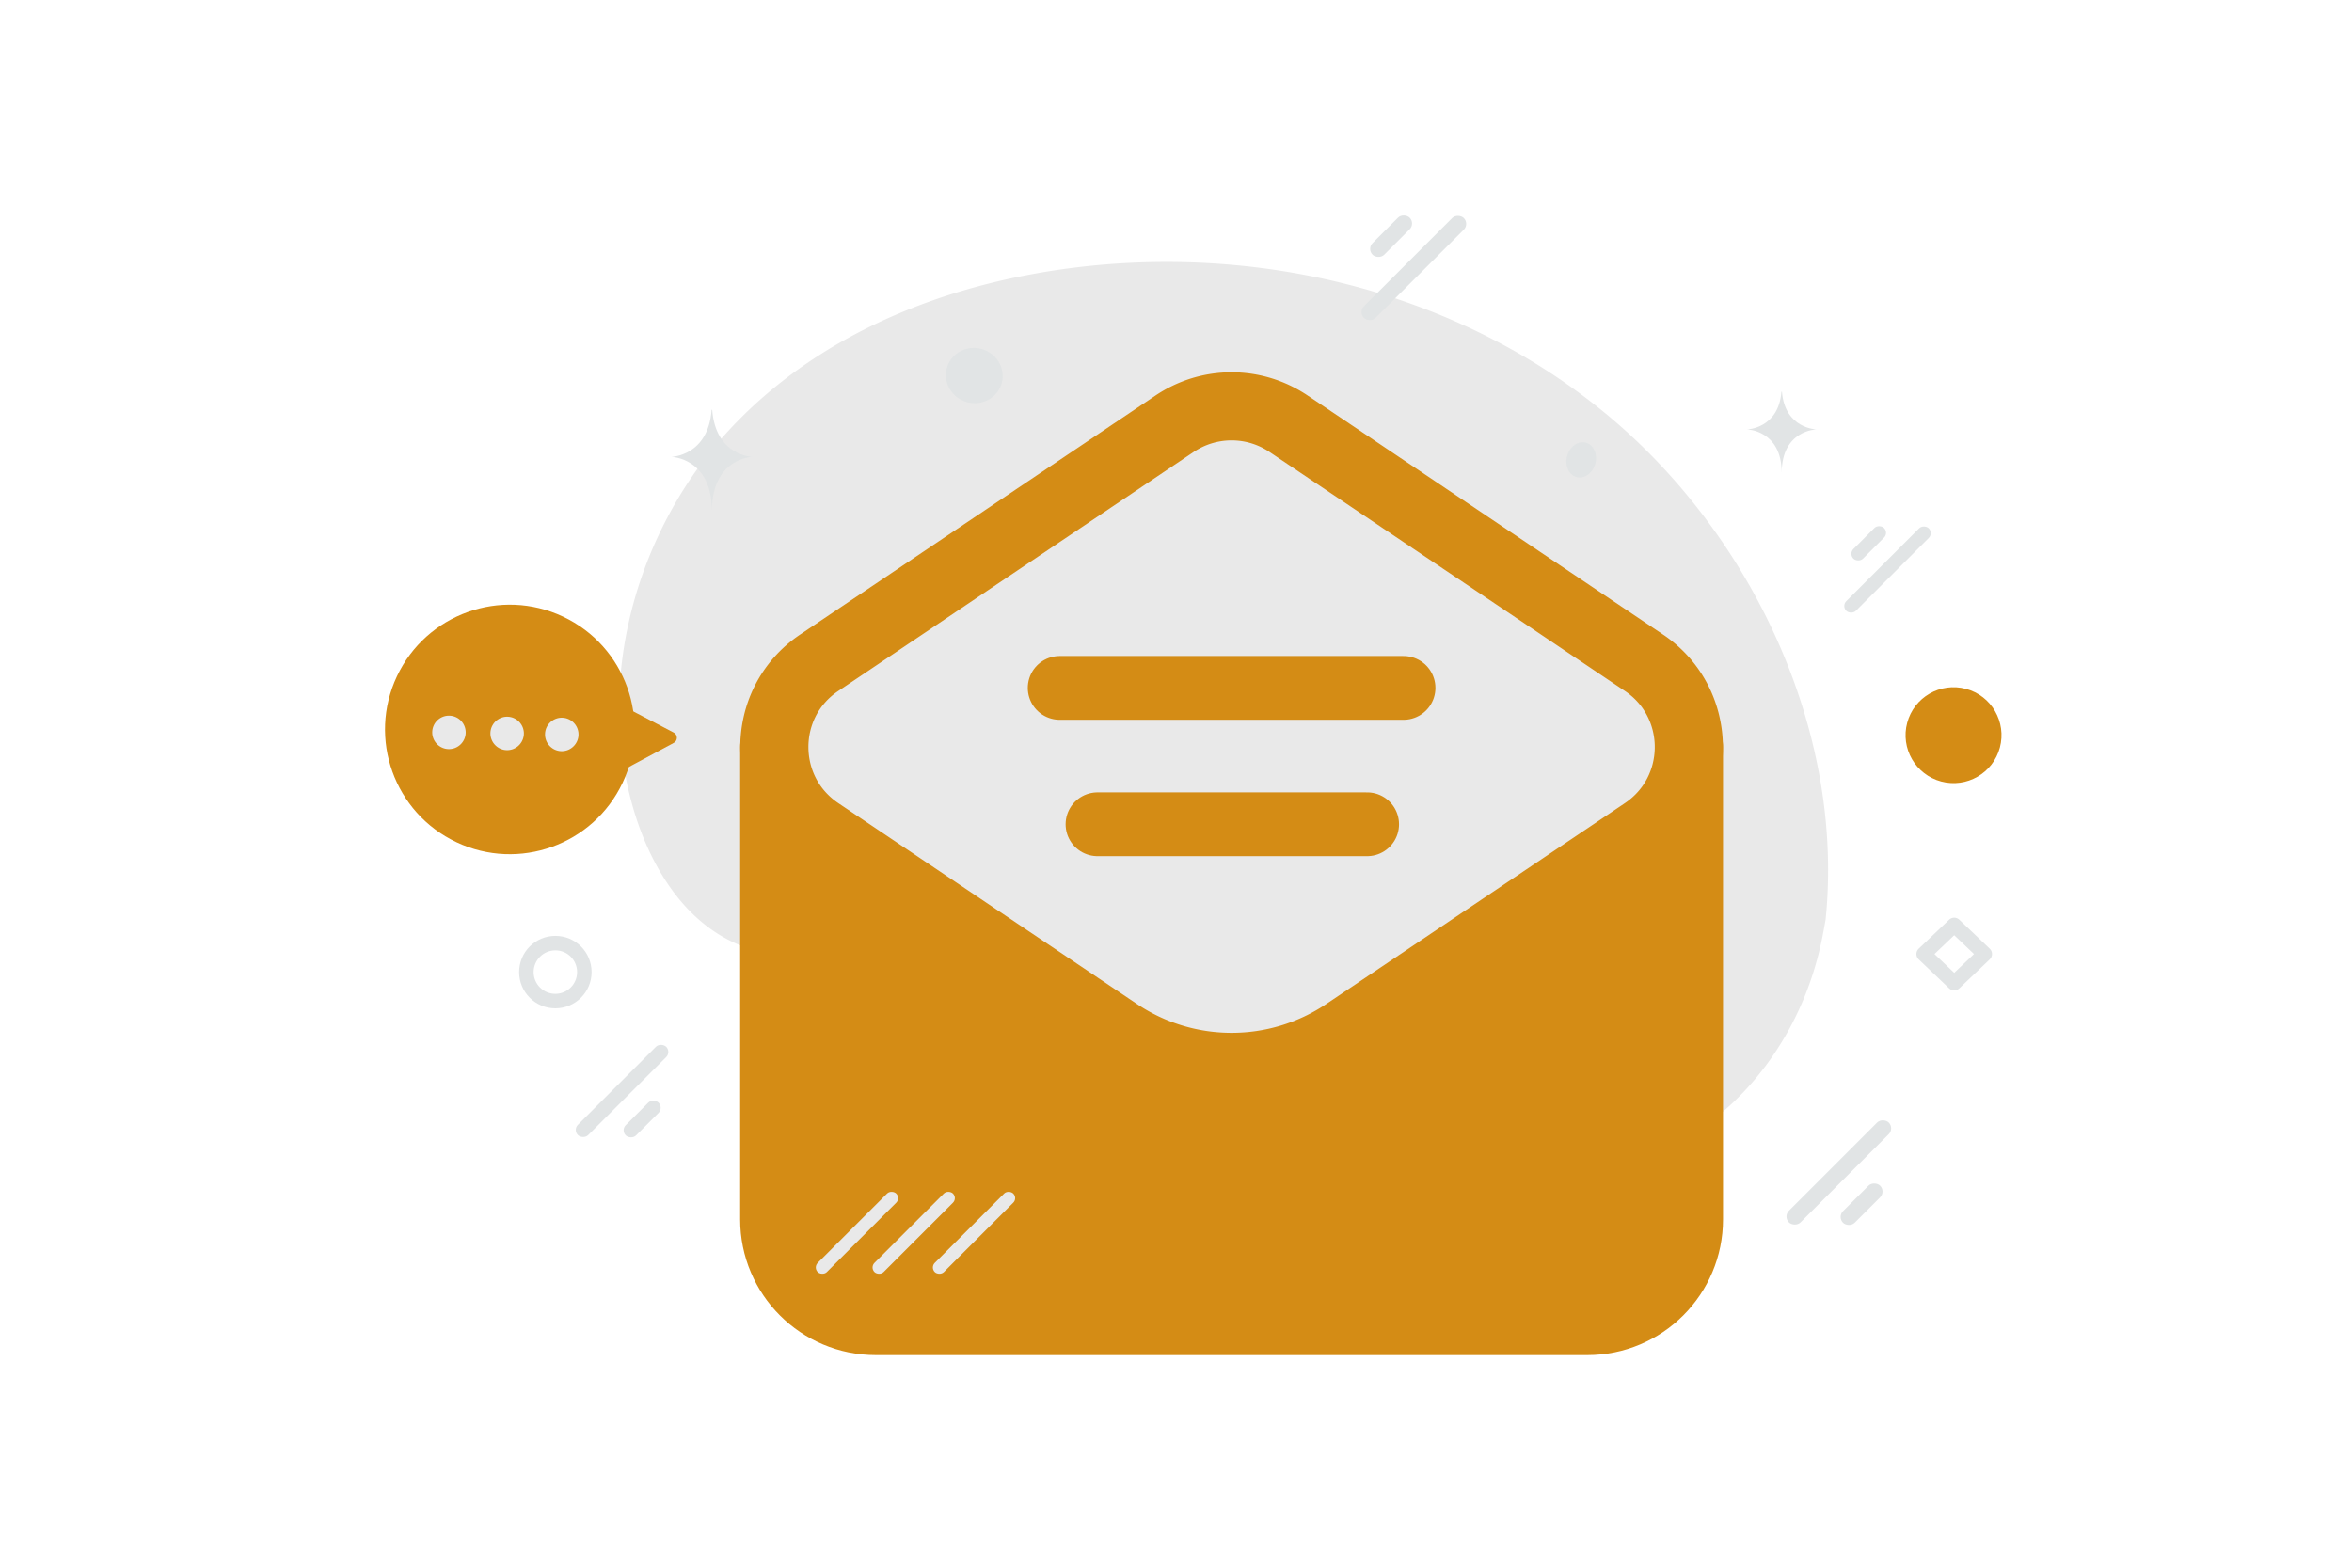 <svg width="900" height="600" viewBox="0 0 900 600" fill="none" xmlns="http://www.w3.org/2000/svg">
    <path fill="transparent" d="M0 0h900v600H0z"/>
    <path d="m698.579 351.896-.951 5.191c-8.124 43.783-38.101 78.882-78.747 90.034a101.782 101.782 0 0 1-15.965 3.057c-38.975 4.343-80.521-13.772-106.488-46.456-15.271-19.219-26.197-43.655-46.764-55.962-26.789-16.034-59.157-5.55-87.052 5.19-27.92 10.766-60.313 21.147-87.051 4.985-16.736-10.098-27.534-29.01-33.19-48.383-15.04-51.261 2.288-107.789 36.455-144.789 34.168-37.001 82.887-56.195 132.274-62.336 69.157-8.582 143.56 8.017 200.737 53.754 57.177 45.736 94.172 122.28 86.742 195.715z"
          fill="#e9e9e9"/>
    <path d="M238.25 299.561c11.256-23.843 1.052-52.297-22.791-63.553-23.843-11.255-52.297-1.051-63.553 22.792-11.255 23.843-1.051 52.296 22.792 63.552s52.296 1.052 63.552-22.791z"
          fill="#D48C15"/>
    <path d="M235.992 292.372c.038 1.655 1.809 2.688 3.268 1.905l18.577-9.967c1.568-.841 1.557-3.094-.02-3.92l-19.027-9.967c-1.497-.784-3.286.326-3.248 2.015l.45 19.934z"
          fill="#D48C15"/>
    <path d="M178.196 280.42a6.395 6.395 0 0 1-6.517 6.281 6.395 6.395 0 0 1-6.281-6.517 6.396 6.396 0 0 1 6.517-6.281 6.404 6.404 0 0 1 6.281 6.517zm22.232.943c-.36 3.513-3.513 6.07-7.026 5.71-3.513-.36-6.07-3.513-5.71-7.025.36-3.513 3.513-6.07 7.026-5.71 3.513.372 6.07 3.512 5.71 7.025zm20.903.385c-.36 3.513-3.513 6.07-7.026 5.71-3.513-.36-6.07-3.513-5.71-7.026.36-3.513 3.513-6.07 7.026-5.71a6.4 6.4 0 0 1 5.71 7.026z"
          fill="#e9e9e9"/>
    <path fill-rule="evenodd" clip-rule="evenodd"
          d="M296.254 285.91v180.8c0 21.489 17.405 38.895 38.894 38.895h272.24c21.489 0 38.895-17.406 38.895-38.895v-180.8"
          fill="#D48C15"/>
    <path d="M296.254 285.91v180.8c0 21.489 17.405 38.895 38.894 38.895h272.24c21.489 0 38.895-17.406 38.895-38.895v-180.8"
          stroke="#D48C15" stroke-width="26.07" stroke-linecap="round" stroke-linejoin="round"/>
    <path fill-rule="evenodd" clip-rule="evenodd"
          d="m313.486 253.646 136.013-91.498a39.027 39.027 0 0 1 43.542 0l136.013 91.498c22.909 15.422 22.909 49.124 0 64.545l-114.232 76.855c-26.331 17.717-60.753 17.717-87.084 0l-114.233-76.855c-22.928-15.421-22.928-49.143-.019-64.545z"
          fill="#e9e9e9" stroke="#D48C15" stroke-width="26.07" stroke-linecap="round" stroke-linejoin="round"/>
    <path d="M405.489 263.277h131.578m-117.104 52.195h103.172" stroke="#D48C15" stroke-width="24.406"
          stroke-linecap="round" stroke-linejoin="round"/>
    <rect x="682.3" y="465.612" width="54.04" height="6.296" rx="3.148" transform="rotate(-45 682.3 465.612)"
          fill="#E1E4E5"/>
    <rect x="703.02" y="465.76" width="20.065" height="6.296" rx="3.148" transform="rotate(-45 703.02 465.76)"
          fill="#E1E4E5"/>
    <rect x="562.353" y="85.676" width="54.04" height="6.296" rx="3.148" transform="rotate(135 562.353 85.676)"
          fill="#E1E4E5"/>
    <rect x="541.633" y="85.528" width="20.065" height="6.296" rx="3.148" transform="rotate(135 541.633 85.528)"
          fill="#E1E4E5"/>
    <rect x="219.167" y="432.455" width="47.773" height="5.566" rx="2.783" transform="rotate(-45 219.167 432.455)"
          fill="#E1E4E5"/>
    <rect x="237.483" y="432.586" width="17.738" height="5.566" rx="2.783" transform="rotate(-45 237.483 432.586)"
          fill="#E1E4E5"/>
    <rect x="739.885" y="204.041" width="44.639" height="5.201" rx="2.6" transform="rotate(135 739.885 204.041)"
          fill="#E1E4E5"/>
    <rect x="722.77" y="203.918" width="16.575" height="5.201" rx="2.6" transform="rotate(135 722.77 203.918)"
          fill="#E1E4E5"/>
    <path clip-rule="evenodd" d="m747.784 376.23-11.649-11.094 11.649-11.094 11.648 11.094-11.648 11.094z"
          stroke="#E1E4E5" stroke-width="5.643" stroke-linecap="round" stroke-linejoin="round"/>
    <path d="M223.604 372.05c0 6.131-4.968 11.094-11.106 11.094-6.137 0-11.081-4.988-11.081-11.094 0-6.131 4.968-11.094 11.106-11.094 6.137 0 11.081 4.963 11.081 11.094z"
          stroke="#E1E4E5" stroke-width="5.547" stroke-miterlimit="10"/>
    <path d="M637.316 93.509c-15.514 12.98-14.597 39.648-14.597 39.648s26.072 5.607 41.579-7.387c15.514-12.98 14.605-39.634 14.605-39.634s-26.073-5.607-41.587 7.373z"
          fill="url(#b)"/>
    <ellipse cx="372.814" cy="143.733" rx="10.544" ry="10.896" transform="rotate(105 372.814 143.733)" fill="#E1E4E5"/>
    <circle r="18.354" transform="scale(-1 1) rotate(75 -557.107 -346.408)" fill="#D48C15"/>
    <ellipse rx="6.827" ry="5.586" transform="scale(-1 1) rotate(75 -417.215 -306.257)" fill="#E1E4E5"/>
    <path d="M272.301 156.831h.226c1.336 17.755 15.421 18.028 15.421 18.028s-15.531.285-15.531 20.8c0-20.515-15.532-20.8-15.532-20.8s14.079-.273 15.416-18.028zm409.376-6.914h.193c1.146 14.204 13.218 14.423 13.218 14.423s-13.312.228-13.312 16.64c0-16.412-13.313-16.64-13.313-16.64s12.068-.219 13.214-14.423z"
          fill="#E1E4E5"/>
    <rect x="311.149" y="485.096" width="42.481" height="4.949" rx="2.475" transform="rotate(-45 311.149 485.096)"
          fill="#e9e9e9"/>
    <rect x="332.866" y="485.096" width="42.481" height="4.949" rx="2.475" transform="rotate(-45 332.866 485.096)"
          fill="#e9e9e9"/>
    <rect x="355.939" y="485.096" width="42.481" height="4.949" rx="2.475" transform="rotate(-45 355.939 485.096)"
          fill="#e9e9e9"/>
    <path d="M588.992 492.332c10.416.012 25.406-2.7 37.685-14.535 12.277-11.836 5.376-19.191-6.813-20.524-12.189-1.333-26.807 4.226-36.272 16.129-9.465 11.904-3.15 18.92 5.4 18.93z"
          fill="url(#c)"/>
</svg>